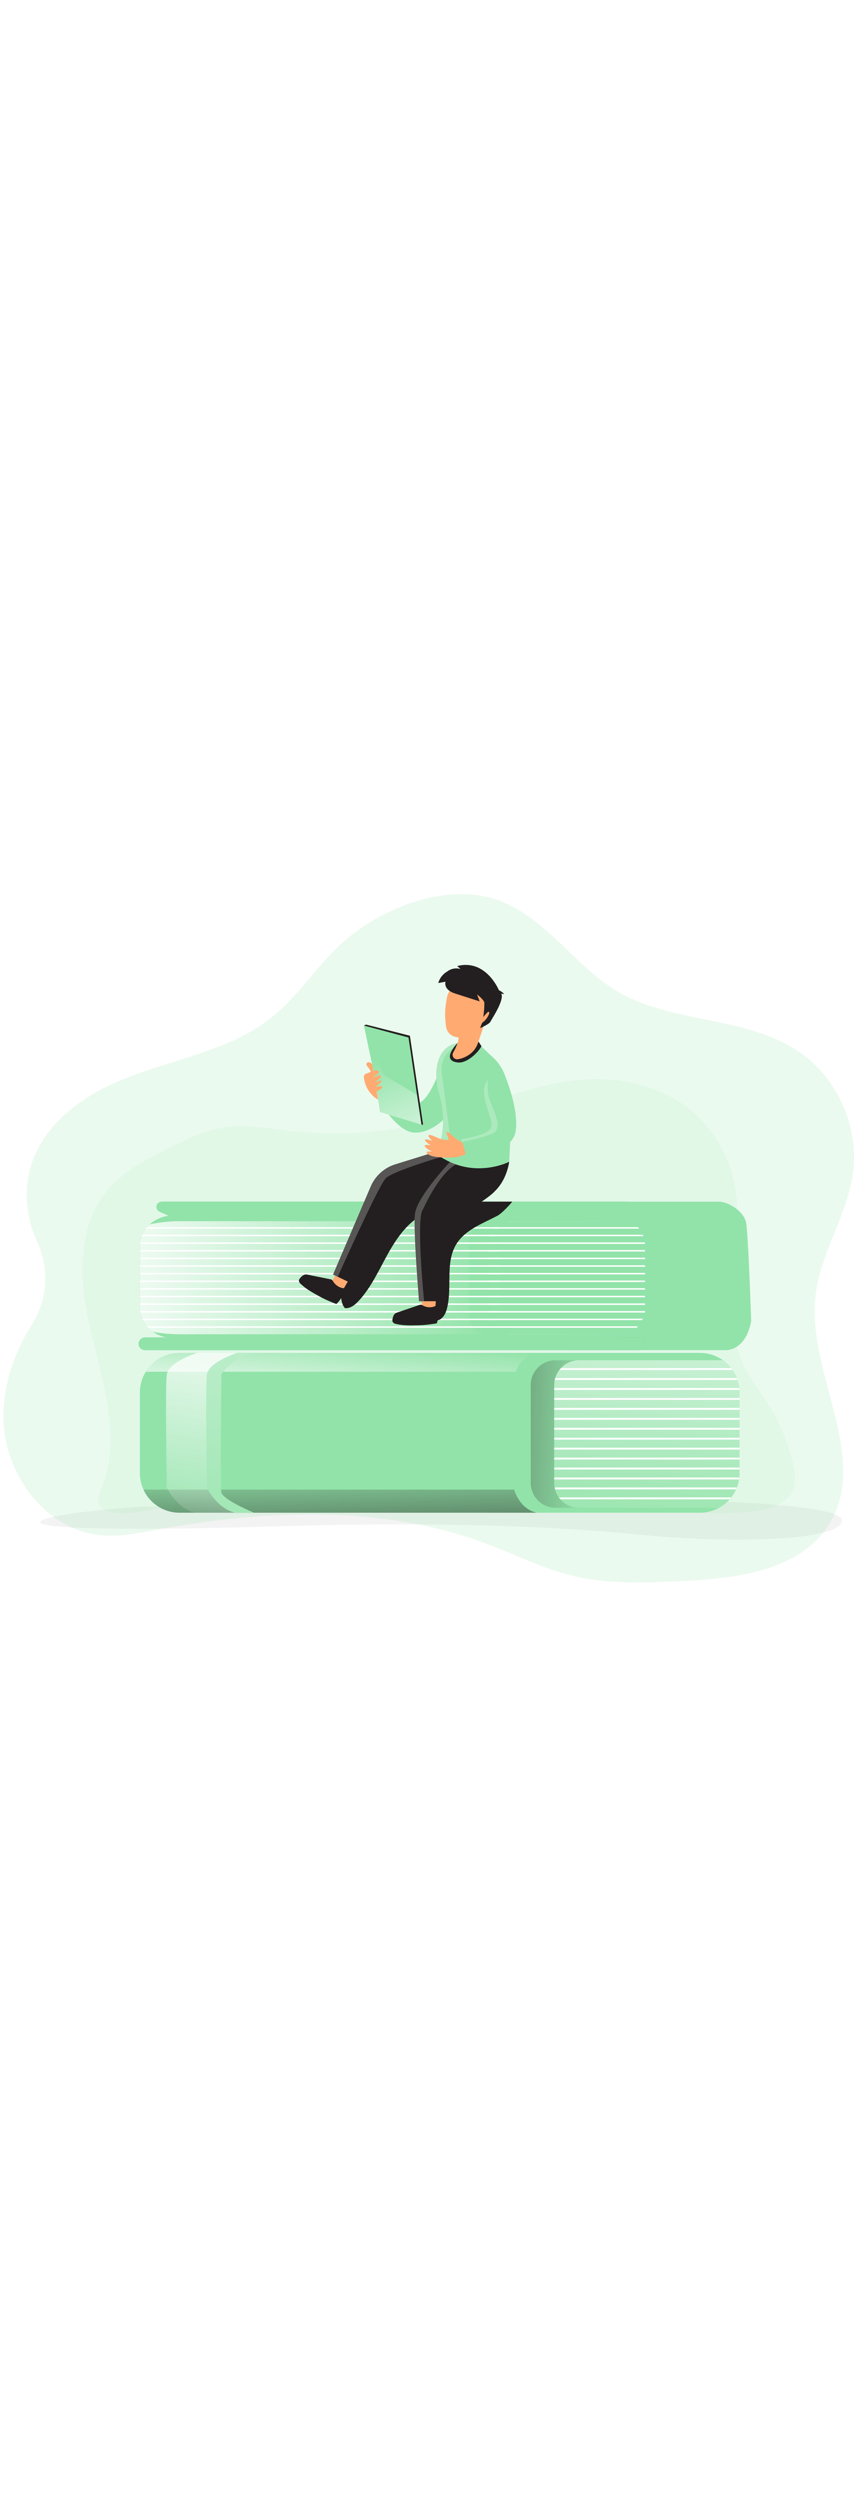 <svg id="_0014_book_lover" xmlns="http://www.w3.org/2000/svg" xmlns:xlink="http://www.w3.org/1999/xlink" viewBox="0 0 500 500" data-imageid="book-lover-25" imageName="Book Lover" class="illustrations_image" style="width: 171px;"><defs><style>.cls-1_book-lover-25{fill:#000405;opacity:.05;}.cls-1_book-lover-25,.cls-2_book-lover-25,.cls-3_book-lover-25,.cls-4_book-lover-25,.cls-5_book-lover-25,.cls-6_book-lover-25,.cls-7_book-lover-25,.cls-8_book-lover-25,.cls-9_book-lover-25,.cls-10_book-lover-25,.cls-11_book-lover-25,.cls-12_book-lover-25,.cls-13_book-lover-25,.cls-14_book-lover-25,.cls-15_book-lover-25,.cls-16_book-lover-25,.cls-17_book-lover-25,.cls-18_book-lover-25,.cls-19_book-lover-25,.cls-20_book-lover-25,.cls-21_book-lover-25{stroke-width:0px;}.cls-1_book-lover-25,.cls-2_book-lover-25,.cls-4_book-lover-25,.cls-9_book-lover-25,.cls-17_book-lover-25{isolation:isolate;}.cls-2_book-lover-25{opacity:.11;}.cls-2_book-lover-25,.cls-4_book-lover-25,.cls-21_book-lover-25{fill:#68e1fd;}.cls-3_book-lover-25{fill:url(#linear-gradient);}.cls-4_book-lover-25{opacity:.18;}.cls-5_book-lover-25{fill:url(#linear-gradient-11-book-lover-25);}.cls-6_book-lover-25{fill:url(#linear-gradient-12-book-lover-25);}.cls-7_book-lover-25{fill:url(#linear-gradient-13-book-lover-25);}.cls-8_book-lover-25{fill:url(#linear-gradient-10-book-lover-25);}.cls-9_book-lover-25{fill:url(#linear-gradient-2-book-lover-25);opacity:.61;}.cls-10_book-lover-25{fill:url(#linear-gradient-4-book-lover-25);}.cls-11_book-lover-25{fill:url(#linear-gradient-3-book-lover-25);}.cls-12_book-lover-25{fill:url(#linear-gradient-8-book-lover-25);}.cls-13_book-lover-25{fill:url(#linear-gradient-9-book-lover-25);}.cls-14_book-lover-25{fill:url(#linear-gradient-7-book-lover-25);}.cls-15_book-lover-25{fill:url(#linear-gradient-5-book-lover-25);}.cls-16_book-lover-25{fill:url(#linear-gradient-6-book-lover-25);}.cls-17_book-lover-25{opacity:.24;}.cls-17_book-lover-25,.cls-19_book-lover-25{fill:#fff;}.cls-18_book-lover-25{fill:#231f20;}.cls-20_book-lover-25{fill:#ffaa71;}</style><linearGradient id="linear-gradient-book-lover-25" x1="-168.72" y1="1341.28" x2="-167.53" y2="1449.21" gradientTransform="translate(407.58 1612.89) scale(1 -1)" gradientUnits="userSpaceOnUse"><stop offset="0" stop-color="#fff" stop-opacity="0"/><stop offset=".99" stop-color="#fff"/></linearGradient><linearGradient id="linear-gradient-2-book-lover-25" x1="-127.9" y1="1429.23" x2="-183.96" y2="1294.36" gradientTransform="translate(407.58 1612.89) scale(1 -1)" gradientUnits="userSpaceOnUse"><stop offset=".17" stop-color="#00272e"/><stop offset="1" stop-color="#68e1fd" stop-opacity="0"/></linearGradient><linearGradient id="linear-gradient-3-book-lover-25" x1="-28.73" y1="1342.78" x2="-122.81" y2="1350.54" gradientTransform="translate(407.58 1612.89) scale(1 -1)" gradientUnits="userSpaceOnUse"><stop offset="0" stop-color="#68e1fd"/><stop offset="1" stop-color="#fff"/></linearGradient><linearGradient id="linear-gradient-4-book-lover-25" x1="-118.08" y1="1346.67" x2="-368.14" y2="1346.67" xlink:href="#linear-gradient-book-lover-25"/><linearGradient id="linear-gradient-5-book-lover-25" x1="-36.58" y1="1310.05" x2="-34.82" y2="1310.05" gradientTransform="translate(407.58 1612.89) scale(1 -1)" gradientUnits="userSpaceOnUse"><stop offset="0" stop-color="#68e1fd"/><stop offset="1" stop-color="#68e1fd"/></linearGradient><linearGradient id="linear-gradient-6-book-lover-25" x1="-210.54" y1="-569.72" x2="-208.27" y2="-490.64" gradientTransform="translate(409 942.5)" gradientUnits="userSpaceOnUse"><stop offset="0" stop-color="#231f20" stop-opacity="0"/><stop offset="1" stop-color="#231f20"/></linearGradient><linearGradient id="linear-gradient-7-book-lover-25" x1="-206.61" y1="1311.52" x2="-210.19" y2="1266.8" xlink:href="#linear-gradient-book-lover-25"/><linearGradient id="linear-gradient-8-book-lover-25" x1="-62.89" y1="-585.94" x2="-197.73" y2="-591.06" xlink:href="#linear-gradient-6-book-lover-25"/><linearGradient id="linear-gradient-9-book-lover-25" x1="-37.22" y1="1354.66" x2="-14.08" y2="1598.54" gradientTransform="translate(409 1782.94) scale(1 -1)" xlink:href="#linear-gradient-book-lover-25"/><linearGradient id="linear-gradient-10-book-lover-25" x1="-294.24" y1="1189.69" x2="-271.09" y2="1330.94" xlink:href="#linear-gradient-book-lover-25"/><linearGradient id="linear-gradient-11-book-lover-25" x1="-275.23" y1="1319.55" x2="-271.05" y2="1740.19" gradientTransform="translate(409 1782.94) scale(1 -1)" xlink:href="#linear-gradient-book-lover-25"/><linearGradient id="linear-gradient-12-book-lover-25" x1="-183.81" y1="1450.94" x2="-178.34" y2="1450.94" gradientTransform="translate(407.58 1612.89) scale(1 -1)" xlink:href="#linear-gradient-6-book-lover-25"/><linearGradient id="linear-gradient-13-book-lover-25" x1="-186.7" y1="1475.3" x2="-154.21" y2="1396.73" gradientTransform="translate(409 1612.94) scale(1 -1)" xlink:href="#linear-gradient-book-lover-25"/></defs><path id="shadow_1_book-lover-25" class="cls-1_book-lover-25" d="M82.02,400.13s-50.57,3.39-57.85,8.24c-7.27,4.85,49.69,5.91,140.59,3.18,90.9-2.73,160.89,0,210.45,5,49.56,5,116.78,4.03,117.71-8.21.93-12.24-122.71-12.39-122.71-12.39l-288.19,4.18Z"/><g id="background_book-lover-25"><path class="cls-4_book-lover-25 targetColor" d="M199.4,71.27c-14.31,13.26-24.92,30.31-40.13,42.51-25.72,20.66-60.62,24.77-90.86,37.93-20,8.7-38.97,22.49-47.82,42.43-7.15,16.17-6.24,35.22,1.19,51.19,7.21,15.56,6.05,33.71-3.08,48.22-11.01,17.45-17.65,37.38-16.58,57.84,1.66,31.48,25.56,62.54,56.96,65.44,10.78,1,21.61-1.19,32.28-3.15,64.44-11.79,132.64-14.82,193.94,8.26,16.8,6.33,32.97,14.58,50.44,18.74,20.4,4.86,41.67,3.94,62.64,2.99,32.72-1.48,70.9-6.06,87.61-34.24,23.16-39.07-13.73-87.84-8.49-132.94,2.9-24.92,18.62-46.84,21.93-71.69,3.6-27.01-9.21-55.56-31.77-70.84-31.33-21.21-74.66-16.06-107.01-35.7-25.59-15.54-43.19-45.9-73.36-54.17-29.6-8.1-66.31,7.22-87.85,27.16Z" style="fill: rgb(146, 227, 169);"/><path class="cls-2_book-lover-25 targetColor" d="M63.23,342.58c-3.17-21.74-10.72-42.66-13.77-64.42-3.06-21.76-.93-45.68,13.01-62.64,9.09-11.07,22.16-17.97,34.94-24.44,11.36-5.76,23.06-11.5,35.7-13.06,11.14-1.35,22.38.57,33.52,1.91,20.96,2.51,42.31,2.84,63.11-.73,27.16-4.71,52.85-15.49,79.4-22.79,26.01-7.18,51.75-10.84,80.83,2.69,20.1,9.36,34.93,28.91,39.74,50.52,7.77,34.91-9.78,73.6,4.98,106.17,4.16,9.17,10.63,17.08,15.91,25.66,6.49,10.58,11.18,22.17,13.86,34.28.92,4.17,1.6,8.57.42,12.67-3.03,10.51-16.02,14-26.94,14.87-36.32,2.87-72.62-3.91-108.85-7.85-58.81-6.39-118.16-5.26-177.08-.86-14.42,1.08-28.83,2.33-43.23,3.77-11.62,1.14-33.68,8.08-44.63,4.78-12.21-3.7-4.2-11.71-1.61-23.2,2.77-12.2,2.49-25.04.69-37.32Z" style="fill: rgb(146, 227, 169);"/></g><g id="book_2_book-lover-25"><path class="cls-21_book-lover-25 targetColor" d="M439.8,291.39s-1.88,15.64-13.96,17.18h-53.08l-7.55-86.83h55.9c4.51,0,13.76,4.86,15.61,11.75.25,1.27.41,2.56.49,3.86h0c1.24,13.36,2.59,54.05,2.59,54.05Z" style="fill: rgb(146, 227, 169);"/><path class="cls-21_book-lover-25 targetColor" d="M98.45,229.82l-5-2.18c-1.56-.68-2.28-2.5-1.6-4.06.49-1.13,1.6-1.86,2.83-1.85h270.52c6.77-.06,13.2,2.96,17.47,8.22,1.76,2.13,2.92,4.69,3.37,7.41,1.22,8.13.47,43.54.13,56.83-.18,7.22-5.5,13.47-12.67,14.33l-.77.07H110.73l-12.27-78.78Z" style="fill: rgb(146, 227, 169);"/><path class="cls-21_book-lover-25 targetColor" d="M98.45,229.82l-5-2.18c-1.56-.68-2.28-2.5-1.6-4.06.49-1.13,1.6-1.86,2.83-1.85h270.52c6.77-.06,13.2,2.96,17.47,8.22,1.76,2.13,2.92,4.69,3.37,7.41,1.22,8.13.47,43.54.13,56.83-.18,7.22-5.5,13.47-12.67,14.33l-.77.07H110.73l-12.27-78.78Z" style="fill: rgb(146, 227, 169);"/><path class="cls-3_book-lover-25" d="M386.2,294.16c-.18,7.22-5.5,13.47-12.67,14.33l-.77.07H110.75l-12.29-78.74-5-2.18c-1.56-.68-2.28-2.5-1.6-4.06.49-1.13,1.6-1.86,2.83-1.85h270.52c6.77-.06,13.2,2.96,17.47,8.22,1.76,2.13,2.92,4.69,3.37,7.41,1.22,8.1.49,43.5.15,56.8Z"/><path class="cls-9_book-lover-25" d="M84.89,308.63h288.82c2.08,0,3.77-1.68,3.77-3.77h0c0-2.08-1.69-3.77-3.77-3.77H84.89c-2.08,0-3.77,1.69-3.77,3.77h0c0,2.08,1.69,3.77,3.77,3.77Z"/><path class="cls-21_book-lover-25 targetColor" d="M84.89,308.63h288.82c2.08,0,3.77-1.68,3.77-3.77h0c0-2.08-1.69-3.77-3.77-3.77H84.89c-2.08,0-3.77,1.69-3.77,3.77h0c0,2.08,1.69,3.77,3.77,3.77Z" style="fill: rgb(146, 227, 169);"/><path class="cls-21_book-lover-25 targetColor" d="M298.53,299.29h69.04c-2.93,1.46-6.16,2.22-9.43,2.21H101.43c-4.24.04-8.39-1.23-11.88-3.64-.99-.68-1.91-1.46-2.74-2.32-.27-.28-.53-.57-.78-.86-.94-1.1-1.74-2.31-2.38-3.6-.14-.28-.28-.57-.4-.86-.5-1.15-.86-2.36-1.08-3.6-.05-.28-.09-.57-.13-.86-.08-.67-.12-1.35-.12-2.02v-36.14c0-.38,0-.77.04-1.15.04-.38.05-.57.08-.86.15-1.23.44-2.44.87-3.6.11-.29.22-.57.34-.86.55-1.28,1.25-2.49,2.1-3.6l.67-.86c.5-.58,1.03-1.13,1.6-1.64,3.8-3.39,8.72-5.23,13.81-5.19h256.7c4.03,0,7.98,1.16,11.36,3.37h-70.97c-1.08,0-2.16.13-3.21.39-2.15.51-4.13,1.59-5.73,3.13-.28.27-.55.56-.8.86-.9,1.06-1.59,2.28-2.02,3.6-.1.28-.17.57-.24.86-.18.76-.27,1.54-.27,2.32v43.83c0,.68.07,1.36.21,2.02.06.29.13.57.22.86.38,1.31,1.02,2.54,1.87,3.6.23.3.48.58.75.86,1.16,1.2,2.55,2.14,4.09,2.78,1.62.68,3.37,1.01,5.13,1Z" style="fill: rgb(146, 227, 169);"/><path class="cls-11_book-lover-25" d="M377.65,247.85v36.57c0,.21,0,.41-.04.62-.04.2,0,.41-.05.61-.04.18-.06.37-.07.56,0,.18-.05.29-.07.43,0,.07-.02.15-.04.22-.03.2-.07.4-.12.59s-.06.26-.1.38-.06.25-.1.38-.07.27-.11.4l-.14.41c-.02.12-.05.23-.11.33-.04.11-.11.29-.17.43l-.18.44c-.03.08-.07.16-.11.24-.04.11-.09.22-.15.33-.04.09-.09.19-.14.28s-.14.29-.22.42-.23.44-.36.67l-.21.34c-.19.31-.38.61-.59.9-.11.15-.22.3-.32.44-.22.29-.44.57-.67.84s-.51.58-.79.86c-.55.56-1.14,1.09-1.76,1.58-.01.02-.03.03-.05.04-.2.16-.4.31-.61.46l-.67.46-.67.43c-.22.13-.43.26-.67.38l-.77.41h-69.03c-1.76,0-3.5-.34-5.13-1.02-1.54-.63-2.93-1.57-4.09-2.76-.26-.27-.51-.56-.75-.86-.85-1.06-1.49-2.28-1.87-3.58-.09-.28-.16-.56-.22-.85-.14-.66-.21-1.34-.21-2.02v-43.66c0-.78.09-1.55.27-2.31.06-.29.14-.58.24-.86.43-1.31,1.12-2.53,2.02-3.58.25-.3.52-.59.8-.86,1.6-1.52,3.58-2.6,5.73-3.11,1.05-.26,2.13-.38,3.21-.38h70.97c.31.2.62.41.92.63l.34.26c.47.35.92.72,1.35,1.12l.37.35.27.27.36.38.36.4.07.09.05.07c.22.26.43.53.63.79.11.13.21.28.31.41,0,.02.02.04.04.05.18.26.36.52.53.79l.29.47c.18.3.34.61.5.91.07.16.15.31.23.46s.15.32.21.48.13.28.18.43.11.28.16.42l.15.42c.2.58.37,1.18.49,1.78.02.08.04.16.05.24.01.14.04.29.08.42,0,.14.07.48.11.71s.07.57.08.86v.46c0,.18.02.46.02.69Z"/><path class="cls-21_book-lover-25 targetColor" d="M293.4,298.26c-1.52.37-3.09.71-4.71,1.02H105.66c-5.4.04-10.8-.44-16.11-1.43-.99-.68-1.91-1.46-2.74-2.32-.27-.28-.53-.57-.78-.86-.94-1.1-1.74-2.31-2.38-3.6-.14-.28-.28-.57-.4-.86-.5-1.15-.86-2.36-1.08-3.6-.05-.28-.09-.57-.13-.86-.08-.67-.12-1.35-.12-2.02v-36.14c0-.38,0-.77.04-1.15.04-.38.05-.57.08-.86.15-1.23.44-2.44.87-3.6.11-.29.22-.57.34-.86.55-1.28,1.25-2.49,2.1-3.6l.67-.86c.5-.58,1.03-1.13,1.6-1.64,5.93-1.28,11.98-1.9,18.05-1.85h188.14l1.51.39c-2.15.51-4.13,1.59-5.73,3.13-.28.27-.55.56-.8.86-.9,1.06-1.59,2.28-2.02,3.6-.1.28-.17.57-.24.86-.18.76-.27,1.54-.27,2.32v43.83c0,.68.07,1.36.21,2.02.06.29.13.57.22.86.38,1.31,1.02,2.54,1.87,3.6.23.3.48.58.75.86,1.16,1.2,2.55,2.15,4.09,2.78Z" style="fill: rgb(146, 227, 169);"/><path class="cls-10_book-lover-25" d="M293.4,298.26c-1.52.37-3.09.71-4.71,1.02H105.66c-5.4.04-10.8-.44-16.11-1.43-.99-.68-1.91-1.46-2.74-2.32-.27-.28-.53-.57-.78-.86-.94-1.1-1.74-2.31-2.38-3.6-.14-.28-.28-.57-.4-.86-.5-1.15-.86-2.36-1.08-3.6-.05-.28-.09-.57-.13-.86-.08-.67-.12-1.35-.12-2.02v-36.14c0-.38,0-.77.04-1.15.04-.38.05-.57.08-.86.15-1.23.44-2.44.87-3.6.11-.29.22-.57.34-.86.55-1.28,1.25-2.49,2.1-3.6l.67-.86c.5-.58,1.03-1.13,1.6-1.64,5.93-1.28,11.98-1.9,18.05-1.85h188.14l1.51.39c-2.15.51-4.13,1.59-5.73,3.13-.28.27-.55.56-.8.86-.9,1.06-1.59,2.28-2.02,3.6-.1.28-.17.57-.24.86-.18.76-.27,1.54-.27,2.32v43.83c0,.68.07,1.36.21,2.02.06.29.13.57.22.86.38,1.31,1.02,2.54,1.87,3.6.23.3.48.58.75.86,1.16,1.2,2.55,2.15,4.09,2.78Z"/><path class="cls-15_book-lover-25" d="M372.76,301.97c-.54.63-1.13,1.21-1.76,1.75.62-.54,1.21-1.13,1.76-1.75Z"/><path class="cls-21_book-lover-25 targetColor" d="M377.65,247.85v36.97c0,.26-.02.52-.07.78-.12,1.11-.36,2.2-.71,3.26-.08.26-.17.52-.27.77-1.7,4.23-4.91,7.67-9.01,9.66h-80.66c-6.22,0-11.36-4.2-12.12-9.65-.05-.26-.07-.52-.08-.78-.02-.22-.04-.45-.03-.67v-43.62c0-6.14,5.48-11.1,12.26-11.1h82.54c4.96,3.21,8.16,8.48,8.16,14.38Z" style="fill: rgb(146, 227, 169);"/><path class="cls-19_book-lover-25" d="M374.21,237.51h-85.42c.25-.3.52-.59.8-.86h83.91c.26.27.49.56.71.86Z"/><path class="cls-19_book-lover-25" d="M376.66,241.95h-90.12c.06-.29.14-.58.24-.86h89.58c.09.31.2.6.3.86Z"/><path class="cls-19_book-lover-25" d="M377.62,246.43h-91.35v-.86h91.28c0,.28.05.57.07.86Z"/><rect class="cls-19_book-lover-25" x="286.27" y="250.03" width="91.39" height=".86"/><rect class="cls-19_book-lover-25" x="286.27" y="254.49" width="91.39" height=".86"/><rect class="cls-19_book-lover-25" x="286.27" y="258.95" width="91.39" height=".86"/><rect class="cls-19_book-lover-25" x="286.27" y="263.41" width="91.39" height=".86"/><rect class="cls-19_book-lover-25" x="286.27" y="267.87" width="91.39" height=".86"/><rect class="cls-19_book-lover-25" x="286.27" y="272.33" width="91.39" height=".86"/><rect class="cls-19_book-lover-25" x="286.27" y="276.79" width="91.39" height=".86"/><rect class="cls-19_book-lover-25" x="286.27" y="281.25" width="91.39" height=".86"/><path class="cls-19_book-lover-25" d="M377.67,285.73v.86h-91.4v-.86h91.4Z"/><path class="cls-19_book-lover-25" d="M376.33,290.17c0,.29-.37.57-.4.86h-89.24c-.09-.28-.16-.57-.22-.86h89.85Z"/><path class="cls-19_book-lover-25" d="M292.07,237.51H85.34l.67-.86h204.42c.57.28,1.11.58,1.64.86Z"/><path class="cls-19_book-lover-25" d="M290.21,241.95H82.89c.11-.29.22-.57.34-.86h206.16c.29.27.56.56.82.86Z"/><path class="cls-19_book-lover-25" d="M292.5,246.43H81.95c0-.29.03-.57.08-.86h210.26c.09.28.16.57.22.86Z"/><rect class="cls-19_book-lover-25" x="81.9" y="250.03" width="210.7" height=".86"/><rect class="cls-19_book-lover-25" x="81.9" y="254.49" width="210.7" height=".86"/><rect class="cls-19_book-lover-25" x="81.9" y="258.95" width="210.7" height=".86"/><rect class="cls-19_book-lover-25" x="81.9" y="263.41" width="210.7" height=".86"/><rect class="cls-19_book-lover-25" x="81.9" y="267.88" width="210.7" height=".85"/><rect class="cls-19_book-lover-25" x="81.9" y="272.33" width="210.7" height=".85"/><rect class="cls-19_book-lover-25" x="81.9" y="276.79" width="210.7" height=".86"/><rect class="cls-19_book-lover-25" x="81.9" y="281.25" width="210.7" height=".86"/><path class="cls-19_book-lover-25" d="M292.29,285.73c-.09.29-.19.58-.32.86H82.14c-.05-.28-.09-.57-.13-.86h210.28Z"/><path class="cls-19_book-lover-25" d="M289.43,290.17c-.3.3-.62.59-.95.86H83.63c-.14-.28-.28-.57-.4-.86h206.19Z"/><path class="cls-19_book-lover-25" d="M373.55,294.63c-.23.3-.48.54-.74.86H86.79c-.27-.28-.53-.57-.78-.86h287.53Z"/></g><g id="book_1_book-lover-25"><path class="cls-21_book-lover-25 targetColor" d="M432.97,333.34v47.11c0,12.8-10.37,23.18-23.17,23.18H105.08c-12.78.02-23.16-10.33-23.18-23.11h0v-47.19c0-4.28,1.18-8.48,3.44-12.12.49-.81,1.04-1.58,1.63-2.32,4.39-5.52,11.06-8.73,18.11-8.72h304.72c12.8,0,23.17,10.38,23.18,23.18h0Z" style="fill: rgb(146, 227, 169);"/><path class="cls-16_book-lover-25" d="M314.31,403.64H105.08c-9.07,0-17.31-5.27-21.09-13.51h217.01s3.13,11.45,13.31,13.51Z"/><path class="cls-14_book-lover-25" d="M314.31,310.15c-9.62,1.59-12.31,11.04-12.31,11.04H85.34l1.63-2.32c4.39-5.52,11.06-8.73,18.11-8.72h209.23Z"/><path class="cls-12_book-lover-25" d="M432.97,333.34v47.11c0,8.45-4.59,16.23-11.98,20.3h-95.7c-8.04,0-14.55-6.51-14.56-14.54h0v-57.17c0-8.04,6.51-14.55,14.54-14.56h98.02c6.08,4.35,9.69,11.37,9.68,18.85Z"/><path class="cls-21_book-lover-25 targetColor" d="M432.97,333.34v47.11c0,.87-.05,1.74-.14,2.6-.04.38-.09.75-.15,1.12-.25,1.61-.68,3.2-1.28,4.71-.14.38-.3.75-.47,1.12-.75,1.68-1.7,3.26-2.83,4.71-.3.38-.61.75-.94,1.12-1.76,1.99-3.84,3.67-6.17,4.95h-81.95c-4.19,0-8.17-1.8-10.93-4.95-.32-.36-.61-.73-.89-1.12-1.03-1.42-1.78-3.02-2.23-4.71-.1-.36-.18-.74-.25-1.12-.17-.88-.25-1.77-.25-2.66v-57.18c0-1.02.11-2.04.32-3.03.07-.38.16-.75.28-1.12.5-1.71,1.31-3.31,2.4-4.71.3-.39.61-.76.95-1.12,2.74-2.94,6.58-4.6,10.6-4.59h84.25c1.8,1.29,3.41,2.84,4.78,4.59.28.36.56.73.82,1.12,1.02,1.47,1.85,3.05,2.49,4.71.15.37.29.75.4,1.12.52,1.53.87,3.11,1.04,4.71.05.37.08.75.1,1.12s.05,1.02.05,1.49Z" style="fill: rgb(146, 227, 169);"/><path class="cls-13_book-lover-25" d="M432.97,333.34v47.11c0,.87-.05,1.74-.14,2.6-.04.38-.09.75-.15,1.12-.25,1.61-.68,3.2-1.28,4.71-.14.38-.3.75-.47,1.12-.75,1.68-1.7,3.26-2.83,4.71-.3.38-.61.75-.94,1.12-1.76,1.99-3.84,3.67-6.17,4.95h-81.95c-4.19,0-8.17-1.8-10.93-4.95-.32-.36-.61-.73-.89-1.12-1.03-1.42-1.78-3.02-2.23-4.71-.1-.36-.18-.74-.25-1.12-.17-.88-.25-1.77-.25-2.66v-57.18c0-1.02.11-2.04.32-3.03.07-.38.16-.75.28-1.12.5-1.71,1.31-3.31,2.4-4.71.3-.39.61-.76.95-1.12,2.74-2.94,6.58-4.6,10.6-4.59h84.25c1.8,1.29,3.41,2.84,4.78,4.59.28.36.56.73.82,1.12,1.02,1.47,1.85,3.05,2.49,4.71.15.37.29.75.4,1.12.52,1.53.87,3.11,1.04,4.71.05.37.08.75.1,1.12s.05,1.02.05,1.49Z"/><path class="cls-19_book-lover-25" d="M428.89,320.2h-101.4c.3-.39.61-.76.95-1.12h99.63c.28.36.57.73.83,1.12Z"/><path class="cls-19_book-lover-25" d="M431.79,326.01h-106.97c.07-.38.16-.75.28-1.12h106.29c.15.37.29.75.4,1.12Z"/><path class="cls-19_book-lover-25" d="M432.93,331.83h-108.44v-1.12h108.34c.05.37.08.75.1,1.12Z"/><rect class="cls-19_book-lover-25" x="324.49" y="336.53" width="108.49" height="1.12"/><rect class="cls-19_book-lover-25" x="324.49" y="342.34" width="108.49" height="1.12"/><rect class="cls-19_book-lover-25" x="324.49" y="348.16" width="108.49" height="1.12"/><rect class="cls-19_book-lover-25" x="324.49" y="353.98" width="108.49" height="1.11"/><rect class="cls-19_book-lover-25" x="324.49" y="359.79" width="108.49" height="1.11"/><rect class="cls-19_book-lover-25" x="324.49" y="365.61" width="108.49" height="1.11"/><rect class="cls-19_book-lover-25" x="324.49" y="371.42" width="108.49" height="1.11"/><rect class="cls-19_book-lover-25" x="324.49" y="377.24" width="108.49" height="1.12"/><path class="cls-19_book-lover-25" d="M432.83,383.06c-.04.38-.09.75-.15,1.12h-108.19v-1.12h108.34Z"/><path class="cls-19_book-lover-25" d="M431.43,388.87c-.14.38-.3.75-.47,1.12h-105.95c-.1-.36-.18-.74-.25-1.12h106.67Z"/><path class="cls-19_book-lover-25" d="M428.1,394.69c-.3.38-.61.75-.94,1.12h-99.05c-.32-.36-.61-.73-.89-1.12h100.88Z"/><path class="cls-8_book-lover-25" d="M148.67,403.64h-34.56c-11.08-2.79-16.45-14.77-16.45-14.77,0,0-1-58.6,0-66.01s17.79-12.73,17.79-12.73h33.22c-11.08,1.59-19.13,12.39-19.13,12.39,0,0-.67,64.76,0,69.12s19.13,12,19.13,12Z"/><path class="cls-21_book-lover-25 targetColor" d="M148.67,403.64h-11.08c-11.07-2.79-16.43-14.77-16.43-14.77,0,0-1.01-58.6,0-66.01,1.01-7.41,17.78-12.73,17.78-12.73h9.73c-11.08,1.59-19.13,12.39-19.13,12.39,0,0-.67,64.76,0,69.12s19.13,12,19.13,12Z" style="fill: rgb(146, 227, 169);"/><path class="cls-5_book-lover-25" d="M148.67,403.64h-11.08c-11.07-2.79-16.43-14.77-16.43-14.77,0,0-1.01-58.6,0-66.01,1.01-7.41,17.78-12.73,17.78-12.73h9.73c-11.08,1.59-19.13,12.39-19.13,12.39,0,0-.67,64.76,0,69.12s19.13,12,19.13,12Z"/></g><g id="shadow_2_book-lover-25"><path class="cls-18_book-lover-25" d="M299.95,221.74c-3.04,3.65-6.96,7.32-8.52,8.14-8.85,4.66-19.1,8.23-24.3,16.78-6.57,10.78-2.32,24.87-5.34,37.15-.55,2.24-1.41,4.52-3.14,6.06-1.73,1.54-4.51,2.07-6.35.67-1.62-1.22-2.02-3.43-2.32-5.43-2.65-18.88-2.75-38.04-.3-56.95-10.1,4.51-16.94,14.04-22.33,23.67-5.4,9.63-9.92,19.96-17.44,28.05-2.14,2.29-4.94,4.53-8.04,4.09-3.72-4.71-1.77-11.61.34-17.25,4.24-11.37,8.49-22.75,13.97-33.53,1.76-3.5,3.72-7.02,6.69-9.59.81-.7,1.69-1.33,2.61-1.87h74.47Z"/></g><g id="character_book-lover-25"><path class="cls-21_book-lover-25 targetColor" d="M260.63,134.3s-5.57,22.64-13.9,28.96c-8.59,6.52-17.51-6.01-17.51-6.01l-4.96,8.97s9.18,14.82,18.44,15.16c9.25.34,17.38-7.94,17.38-7.94l.56-39.15Z" style="fill: rgb(146, 227, 169);"/><polygon class="cls-18_book-lover-25" points="213.06 118.75 214.32 118.19 239.99 124.71 247.71 176.71 246.74 176.71 213.06 118.75"/><polygon class="cls-20_book-lover-25" points="196.81 264.04 193.59 269.63 201.06 272.88 204.15 267.56 196.81 264.04"/><polygon class="cls-20_book-lover-25" points="247.07 279.05 246.72 285.28 254.87 284.81 255.22 279.05 247.07 279.05"/><path class="cls-18_book-lover-25" d="M195.05,268.39c-.16-.34-.39-.65-.67-.9-.33-.22-.71-.36-1.1-.4l-12.94-2.6c-.47-.12-.95-.17-1.43-.15-1.24.08-2.26.99-3.07,1.93-.47.44-.77,1.03-.85,1.67.1.81.53,1.54,1.19,2.02.91.84,1.86,1.63,2.86,2.37,1.92,1.34,3.91,2.57,5.97,3.68,1.39.78,2.78,1.56,4.2,2.28,2.34,1.17,4.76,2.16,7.2,3.11.33.21.78.11.98-.23h0c1.76-1.84,3.15-4,4.1-6.37.24-.59.67-1.87,0-2.36-.24-.17-.9-.14-1.2-.21-2.19-.53-4.08-1.91-5.24-3.83h0Z"/><path class="cls-18_book-lover-25" d="M247.55,282.45c-.31-.21-.66-.36-1.03-.44-.4-.02-.79.05-1.16.2l-12.49,4.26c-.47.13-.93.33-1.35.58-1.03.67-1.45,2.02-1.69,3.21-.18.62-.14,1.28.11,1.87.49.64,1.22,1.06,2.02,1.14,1.21.28,2.43.48,3.66.61,2.33.2,4.67.26,7.01.18,1.6,0,3.19-.04,4.78-.14,2.61-.16,5.21-.53,7.79-.93.39.02.72-.28.74-.67.6-2.48.71-5.05.34-7.57-.09-.63-.38-1.95-1.2-2.02-.29-.03-.85.33-1.14.42-.44.13-.89.23-1.35.28-1.75.21-3.52-.13-5.06-.98Z"/><path class="cls-18_book-lover-25" d="M298.11,198.43s-2.11,19.8-20.36,23.3c-12.35,2.36-27.46,1.52-35.92.73-4.08-.38-8.02,1.57-10.21,5.03l-26.27,41.84-7.61-3.68h-.06l-2.69-1.29,21.87-51.06c2.6-6.42,7.95-11.34,14.56-13.39l25.13-7.78,5.87-1.82s23.53-2.37,35.69,8.11Z"/><path class="cls-17_book-lover-25" d="M256.59,192.1l1.65,3.5s-28.96,8.49-32.52,12.62c-4.75,5.52-27.96,57.42-27.96,57.42h-.06l-2.69-1.29,21.84-51.03c2.6-6.42,7.95-11.34,14.56-13.39l25.18-7.82Z"/><path class="cls-18_book-lover-25" d="M266.86,195s-23.26,22.7-24.02,34.82c-.75,12.12,2.5,50.14,2.5,50.14h11.29s-.56-46.15,4.04-46.48c4.6-.32,25.45-13.77,28.8-17.61,3.35-3.84,8.69-17.46,8.69-17.46l-31.3-3.42Z"/><path class="cls-21_book-lover-25 targetColor" d="M298.11,198.43s-18.62,9.52-38.02-1.62c-1.69-.97-3.31-2.05-4.86-3.24,0,0,8.16-14.58,1.66-35.77-2.78-9.06-2.84-26.36,10.93-28.82h.07c13.7-2.43,12.93.95,12.93.95l6.2,6.02c11.92,9.67,13.22,24.48,11.09,62.47Z" style="fill: rgb(146, 227, 169);"/><path class="cls-17_book-lover-25" d="M267.9,128.98c-.57,1.25-1.46,2.32-2.58,3.12,0,0-8.19,3.63-6.55,15.64,1.64,12.01,4.63,35.11,4.63,35.11l-3.31,13.98c-1.69-.97-3.31-2.05-4.86-3.24,0,0,8.16-14.58,1.66-35.77-2.78-9.06-2.84-26.36,10.93-28.82h.07Z"/><path class="cls-18_book-lover-25" d="M280.22,128.21c-3.04,3.63-8.44,4.11-12.07,1.07h0s-.3-.26-.3-.26c0,0-10.1,10.1.11,11.32,5.39.67,12.02-5.85,13.94-9.53l-1.68-2.61Z"/><path class="cls-20_book-lover-25" d="M283.25,118.75c-.04.13-1.94,5.95-3.37,10.1-1.06,3.24-3.31,5.96-6.29,7.6-1.75,1.06-3.7,1.74-5.73,2.02-1.45.13-2.74-.94-2.87-2.39,0,0,0,0,0,0h0c-.05-.55.07-1.11.36-1.58.47-.83.98-1.78,1.45-2.8.98-2.11,1.81-4.47,1.67-6.32v-.2c-.12-.97.51-1.83,1.58-2.57,1.5-1.04,3.87-1.87,6.18-2.49,2.31-.59,4.66-1.04,7.02-1.37Z"/><path class="cls-20_book-lover-25" d="M268.28,131.62c-.46.09-.94.13-1.41.1.98-2.11,1.81-4.47,1.67-6.32l1.56-2.78,1.17-2.06,5.01-.42,5.07-.42c-3.34,7.9-8.95,11.17-13.07,11.91Z"/><path class="cls-20_book-lover-25" d="M277.69,92.17c-7.34-1.54-14.54,3.17-16.08,10.51-.07.34-.13.67-.18,1.04-1.04,5.44-1.08,11.03-.13,16.49,2.31,8.45,14.72,5.39,17.24,2.82,2.52-2.57,12.64-14.39,10.99-18.99-1.06-3.13-4.76-10.27-11.85-11.87Z"/><path class="cls-18_book-lover-25" d="M267.68,83.92l1.91,1.76c-2.67-.79-5.55-.24-7.75,1.46-2.57,1.47-4.45,3.89-5.26,6.74l4.25-.76s-1.55,4.57,5.5,6.86c7.05,2.28,14.5,4.63,14.5,4.63l-1.51-4.04s3.95,2.98,4.28,4.84c-.01,2.82-.24,5.63-.67,8.42,0,0,3.02-4.11,3.48-2.91.46,1.2-2.17,4.95-3.37,5.62-1.2.67-1.76,3.44-1.91,3.64s5.39-2.32,5.93-3.56,8.59-13.03,6.38-16.56l1.81.34c-.86-.99-1.93-1.78-3.14-2.3,0,0-7.52-18.47-24.44-14.16Z"/><path class="cls-20_book-lover-25" d="M265.02,183.38c-1.02-1.02-2.02-2.23-3.44-2.47-.5,1.19.52,2.4.95,3.61.13.27.13.59,0,.86-.2.32-.67.34-1.04.32-1.8-.13-3.56-.55-5.22-1.25-1.54-.67-3.01-1.54-4.67-1.71-.18-.04-.36-.01-.53.07-.4.26-.17.88.12,1.25.62.81,1.32,1.56,2.09,2.23-1.17-.52-2.43-.84-3.7-.95-.36,0-.84.07-.84.43.02.15.09.28.2.38.95,1.08,2.09,1.98,3.37,2.64-.93-.2-1.88-.28-2.83-.24-.41,0-.96.22-.9.62.03.13.09.26.19.35,1.14,1.38,2.68,2.36,4.41,2.82l-2.69.06c-.17,0-.34.03-.49.1-.48.31-.06,1.07.41,1.4,2.07,1.45,4.71,1.7,7.25,1.89,4.86.35,9.97.54,14.35-1.6.32-.16.67-.38.73-.73.01-.18-.01-.37-.08-.54-.53-1.77-.8-4.98-2.41-6.06-.78-.52-1.74-.82-2.55-1.35s-1.76-1.68-2.68-2.14Z"/><path class="cls-21_book-lover-25 targetColor" d="M302.06,179.62c-1.52,14.96-28.63,16.79-28.63,16.79l-2.8-9.61-.49-1.69s14.52-1.83,17.3-6.38c2.78-4.55-8.65-19.79-1.74-28.29,6.9-8.5,8.47-5.89,8.47-5.89,0,0,9.4,20.11,7.89,35.07Z" style="fill: rgb(146, 227, 169);"/><path class="cls-6_book-lover-25" d="M229.24,157.26c0,.47-.05.94-.11,1.4-.23,2.09-.88,5.93-2.62,7.32-2.44,1.96-2.78-.9-2.73-2.02.05-.62.15-1.23.3-1.83.57-2.44,3.56-4.11,4.71-4.66l.44-.21Z"/><path class="cls-20_book-lover-25" d="M229.12,158.66c-.23,2.09-.88,5.93-2.62,7.32-.75-.55-1.72-1.27-2.73-2.02-1.35-1.01-2.78-2.07-3.8-2.82-.91-.61-1.73-1.33-2.45-2.14-.63-.83-1.16-1.73-1.56-2.69l-2.09-4.54c-.67-1.49-1.35-3.46-.15-4.61.3-.3,3.06-.84,3.25-1.23.51-1.12-2.69-3.48-2.49-4.71.21-.69.88-1.14,1.6-1.06.67.03,2.59,1.79,3.19,2.15,1.19.67.19,1.63,1.35,2.33,1.5.77,2.87,1.79,4.04,3,1.31,1.53,1.97,3.49,2.59,5.39.46,1.39,1.07,2.9,1.54,4.41.13.43.24.83.34,1.23Z"/><polygon class="cls-21_book-lover-25 targetColor" points="219.22 147.93 214.72 126.62 213.06 118.75 239.17 125.74 246.74 176.71 222.48 169.32 219.22 147.93" style="fill: rgb(146, 227, 169);"/><polygon class="cls-7_book-lover-25" points="224.65 147.67 214.32 124.71 222.48 169.32 246.74 176.71 244.14 159.23 224.65 147.67"/><path class="cls-20_book-lover-25" d="M220.7,157.11c.82-.41,2.51-1.16,2.93-1.97.1-.2.25-.45.12-.63-.59-.81-3,.22-3.68,0,.47-.77,4.67-3.13,2.69-3.66-.42-.11-3.06,1.22-3.48,1.1.33-.27,3.04-2.2,3.5-2.69.33-.36.3-.92-.06-1.25-.25-.23-.61-.29-.93-.16-1.43.66-2.9,1.23-4.41,1.72.29-.48,4.2-2.69,4.36-3.26.09-.21.1-.45.04-.67-.11-.24-.32-.43-.57-.51-1.09-.42-2.32,0-3.41.44l-2.59,1.02c-.83.32-1.74.74-2.02,1.58-.12.42-.14.87-.06,1.3.32,2.73,1.29,5.34,2.84,7.6.77,1.12,3.19,3.82,4.59,4.08,1.24.24-1.02-3.41.14-4.05Z"/><path class="cls-17_book-lover-25" d="M247.71,226.16s8.9-20.4,19.2-26.21l-3.51-1.42s-18.07,19.22-20.21,29.1c-2.14,9.89,2.15,52.31,2.15,52.31h2.96s-4.9-49.63-.59-53.79Z"/><path class="cls-17_book-lover-25" d="M288.19,182c-5.73,2.36-15.49,4.41-17.59,4.84l-.4.08-.09-1.77s14.52-1.83,17.3-6.38c2.78-4.55-8.65-19.79-1.74-28.29,0,0-.88,7.52,1.39,13.07,2.27,5.56,7.58,15.75,1.14,18.44Z"/></g></svg>